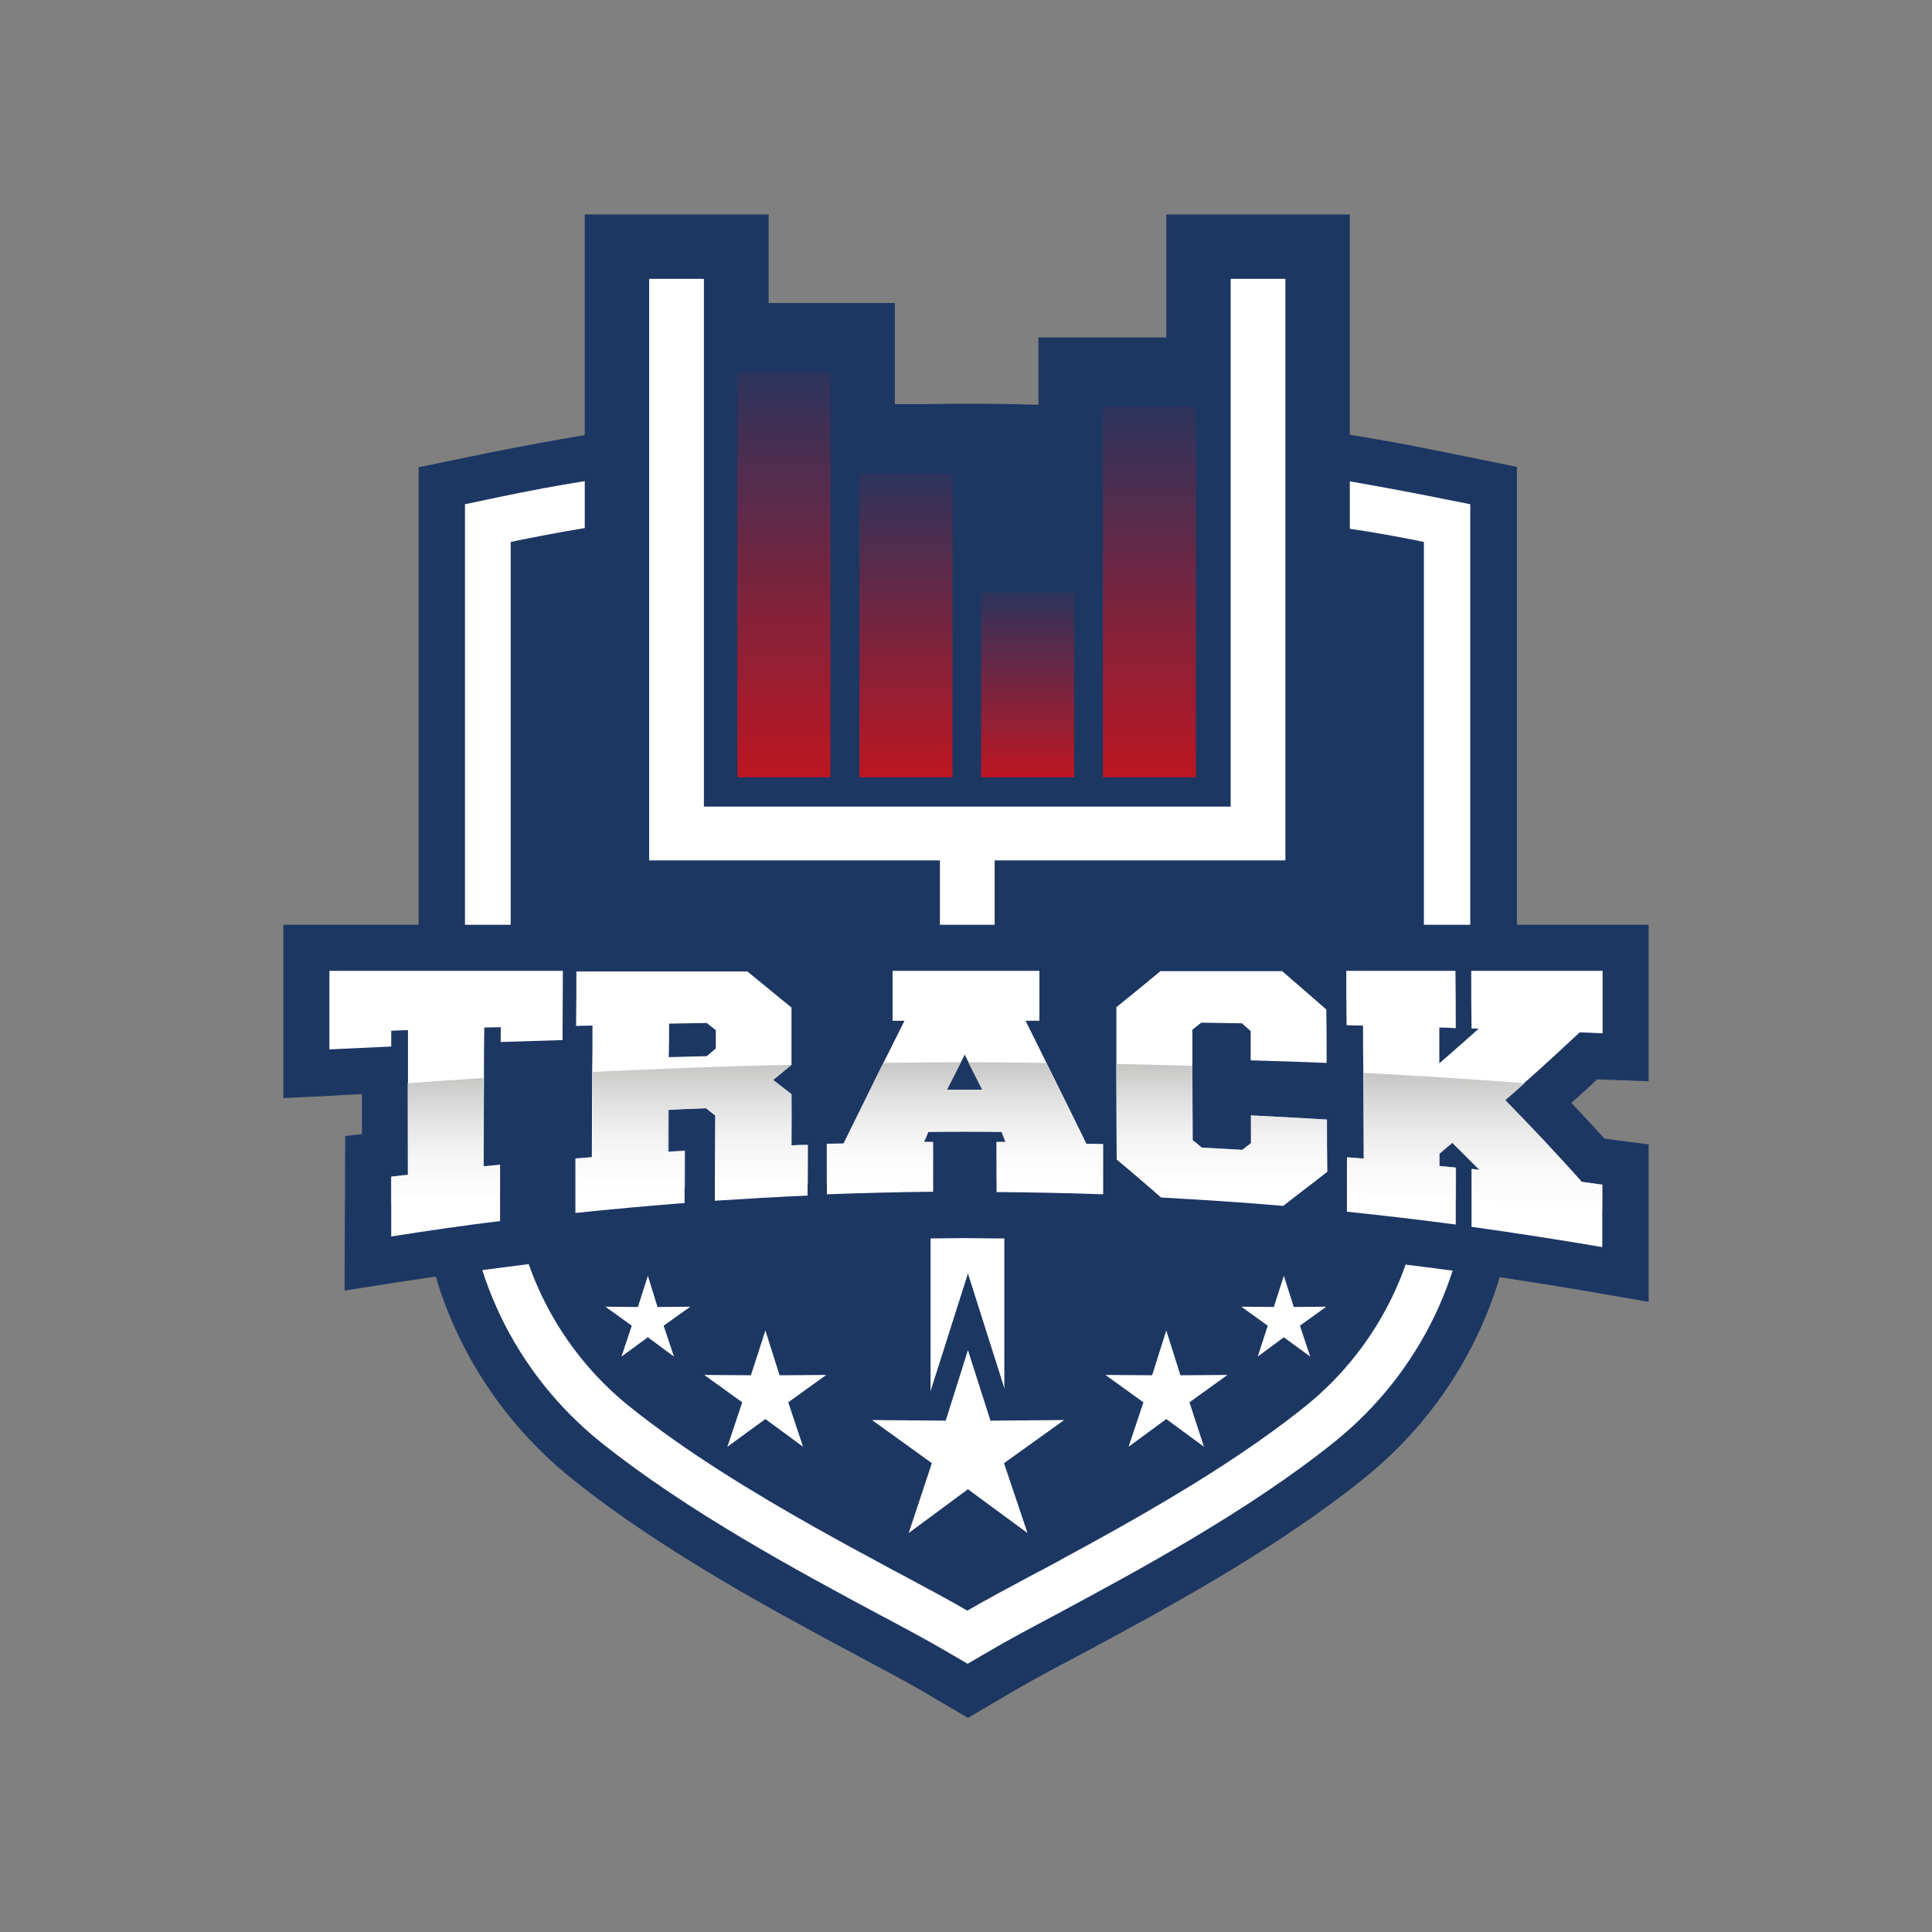 <?xml version="1.0" encoding="utf-8"?>
<!-- Generator: Adobe Illustrator 23.0.1, SVG Export Plug-In . SVG Version: 6.00 Build 0)  -->
<svg version="1.1" id="Layer_1" xmlns="http://www.w3.org/2000/svg" xmlns:xlink="http://www.w3.org/1999/xlink" x="0px" y="0px"
	 viewBox="0 0 600 600" style="enable-background:new 0 0 600 600;" xml:space="preserve">
<rect x="0" y="0" width="600" height="600" fill="#808080" stroke="none"/>
<style type="text/css">
	.st0{fill:#36A9E1;}
	.st1{fill:#1D1D1B;}
	.st2{fill:#2E5227;}
	.st3{fill:#231F20;}
	.st4{fill:#977E63;}
	.st5{fill:#771914;}
	.st6{fill:#DF4336;}
	.st7{fill:#FFFFFF;}
	.st8{fill:#DE4435;}
	.st9{fill:url(#SVGID_1_);}
	.st10{fill:url(#SVGID_2_);}
	.st11{fill:url(#SVGID_3_);}
	.st12{fill:#404041;}
	.st13{fill:url(#SVGID_4_);}
	.st14{fill:url(#SVGID_5_);}
	.st15{fill:url(#SVGID_6_);}
	.st16{fill:url(#SVGID_7_);}
	.st17{fill:url(#SVGID_8_);}
	.st18{fill:url(#SVGID_9_);}
	.st19{fill:url(#SVGID_10_);}
	.st20{fill:url(#SVGID_11_);}
	.st21{fill:url(#SVGID_12_);}
	.st22{fill:#EC1C24;}
	.st23{fill:none;stroke:#1D1D1B;stroke-width:4.082;stroke-miterlimit:10;}
	.st24{fill:#C99D66;}
	.st25{fill:#35A8E0;}
	.st26{fill:#2DAB66;}
	.st27{fill:none;stroke:#1D1D1B;stroke-width:3.412;stroke-linejoin:round;stroke-miterlimit:10;}
	.st28{fill:#E20613;}
	.st29{fill:#FCEA0D;}
	.st30{fill:#F094BD;}
	.st31{fill:#E5332A;}
	.st32{fill:#E84E1B;}
	.st33{fill:#F29100;}
	.st34{fill:#F8B133;}
	.st35{fill:#008D36;}
	.st36{fill:#006633;}
	.st37{fill:#39A935;}
	.st38{fill:#1D3763;}
	.st39{fill:url(#SVGID_13_);}
	.st40{fill:url(#SVGID_14_);}
	.st41{fill:url(#SVGID_15_);}
	.st42{fill:url(#SVGID_16_);}
	.st43{fill:url(#SVGID_17_);}
	.st44{fill:url(#SVGID_18_);}
	.st45{fill:url(#SVGID_19_);}
	.st46{fill:url(#SVGID_20_);}
	.st47{fill:url(#SVGID_21_);}
	.st48{fill:none;}
	.st49{fill:#93C01F;}
	.st50{fill:#81358A;}
	.st51{fill:#4B2C15;}
	.st52{fill:#79A242;}
	.st53{fill:#613917;stroke:#613917;stroke-width:0.345;stroke-miterlimit:10;}
	.st54{fill:#8D8C8C;stroke:#8D8C8C;stroke-width:0.345;stroke-miterlimit:10;}
	.st55{fill:#273577;}
	.st56{fill:#6C1510;}
	.st57{fill:#185126;}
</style>
<g>
	<path class="st38" d="M448,140.3c-9.6-2-19.2-3.7-28.8-5.3c-6.7-1.1-13.3-2.1-20-3c-2.6-0.4-5.2-0.7-7.8-1
		c-3.1-0.4-6.1-0.7-9.2-1.1c-3.6-0.4-7.2-0.8-10.8-1.1c-3.1-0.3-6.1-0.6-9.2-0.8c-6.6-0.6-13.1-1-19.7-1.4c-6.7-0.4-13.3-0.7-20-0.9
		c-7.4-0.2-14.7-0.3-22.1-0.3c-6.6,0-13.2,0.1-19.8,0.3c-0.9,0-1.7,0-2.6,0.1c-6.7,0.2-13.3,0.5-20,0.9c-3.7,0.2-7.4,0.5-11.1,0.7
		c-2.7,0.2-5.4,0.4-8.2,0.6c-3.2,0.3-6.4,0.6-9.6,0.9c-3.5,0.3-6.9,0.7-10.4,1.1c-3.2,0.4-6.4,0.7-9.6,1.1c-2.5,0.3-4.9,0.6-7.4,1
		c-6.7,0.9-13.4,1.9-20,3c-9.6,1.6-19.2,3.4-28.8,5.3l-22.9,4.7v214.8c0,38.8,17.4,75.1,47.7,99.4c27.9,22.4,63,41.2,88.8,55
		c7.9,4.2,14.8,7.9,19.6,10.7l14.5,8.5l14.5-8.5c4.8-2.8,11.6-6.5,19.6-10.7c25.7-13.8,60.8-32.6,88.7-55
		c30.3-24.3,47.7-60.5,47.7-99.4V145L448,140.3z M300.4,139.5c5.1,0,10.3,0.1,15.4,0.2c2.2,0.1,4.5,0.1,6.7,0.2
		c6.7,0.2,13.3,0.5,20,0.9v14.4c-6.5-0.4-13.2-0.7-20-0.9c-2.2-0.1-4.4-0.1-6.7-0.2c-5.1-0.1-10.2-0.2-15.4-0.2c-1.5,0-3.1,0-4.6,0
		V147H278v-7.1C285.4,139.7,292.9,139.5,300.4,139.5z"/>
	<path class="st7" d="M456.6,156.6v203.1c0,34.5-15.4,66.6-42.3,88.2c-26.9,21.6-61.4,40.1-86.5,53.6c-8.1,4.3-15,8-20.1,11
		l-7.2,4.2l-7.2-4.2c-5.1-3-12-6.7-20.1-11c-25.2-13.5-59.6-32-86.5-53.5c-26.9-21.6-42.3-53.7-42.3-88.2V156.6l11.4-2.4
		c8.6-1.8,17.2-3.4,25.9-4.8c6.7-1.1,13.3-2.1,20-3.1c2.5-0.3,4.9-0.7,7.4-1c3.2-0.4,6.4-0.8,9.6-1.2c3.5-0.4,6.9-0.8,10.4-1.1
		c3.2-0.3,6.4-0.6,9.6-0.9c2.7-0.2,5.4-0.5,8.2-0.7c3.7-0.3,7.4-0.5,11.1-0.7c6.7-0.4,13.3-0.7,20-0.9v7.1h17.8v6.9
		c1.5,0,3.1,0,4.6,0c5.2,0,10.3,0.1,15.4,0.2c2.2,0,4.5,0.1,6.7,0.2c6.8,0.2,13.5,0.5,20,0.9v-14.4c6.6,0.4,13.1,0.9,19.7,1.4
		c3.1,0.3,6.1,0.5,9.2,0.9c3.6,0.4,7.2,0.7,10.8,1.2c3.1,0.4,6.1,0.7,9.2,1.1c2.6,0.3,5.2,0.7,7.8,1.1c6.7,0.9,13.4,1.9,20,3.1
		c8.7,1.5,17.3,3.1,25.9,4.8L456.6,156.6z"/>
	<path class="st38" d="M442.2,168.3v191.5c0,29.9-13.6,58.3-36.9,77c-34.5,27.7-83.8,51.1-104.9,63.4c-21-12.3-70.3-35.6-104.9-63.4
		c-23.4-18.8-36.9-47.1-36.9-77V168.3c7.3-1.5,15-3,23-4.3c6.5-1.1,13.1-2.2,20-3.1c2.4-0.3,4.9-0.7,7.4-1c3.2-0.4,6.4-0.8,9.6-1.2
		c3.4-0.4,6.9-0.8,10.4-1.1c3.2-0.3,6.4-0.6,9.6-0.9c2.7-0.2,5.4-0.5,8.2-0.7c3.7-0.3,7.4-0.5,11.1-0.8c2.9-0.2,5.9-0.3,8.9-0.5
		c3.7-0.2,7.4-0.3,11.1-0.4c5.8-0.2,11.8-0.3,17.8-0.3c1.5,0,3.1,0,4.6,0c5.2,0,10.3,0.1,15.4,0.2c2.2,0,4.5,0.1,6.7,0.2
		c6.8,0.2,13.5,0.5,20,0.9c6.7,0.4,13.3,0.9,19.7,1.5c3.1,0.3,6.2,0.6,9.2,0.9c3.7,0.4,7.3,0.8,10.8,1.2c3.1,0.4,6.2,0.7,9.2,1.1
		c2.6,0.3,5.3,0.7,7.8,1.1c6.9,1,13.6,2,20,3.1C427.2,165.4,434.9,166.8,442.2,168.3z"/>
	<g>
		<g>
			<polygon class="st38" points="271.9,331.6 271.9,287.2 181.6,287.2 181.6,66.6 238.7,66.6 238.7,230.5 362.2,230.5 362.2,66.6 
				419.2,66.6 419.2,287.2 328.9,287.2 328.9,331.6 			"/>
		</g>
		<g>
			<rect x="269" y="305" class="st38" width="62.9" height="166.5"/>
		</g>
		<g>
			<path class="st38" d="M391.4,104.9v155.1h-68.9V154.2c6.8,0.2,13.5,0.5,20,0.9v-14.4c-6.7-0.4-13.3-0.7-20-0.9v-35H391.4z"/>
		</g>
		<g>
			<rect x="284.6" y="162.5" class="st38" width="68.9" height="97.4"/>
		</g>
		<path class="st38" d="M328.4,136.3c-3.3-0.1-6.6-0.2-9.9-0.3c-0.9,0-1.8,0-2.7,0v-10.5h-68.9v134.4h68.9V159.5
			c0.9,0,1.8,0,2.7,0.1c3.3,0.1,6.6,0.2,9.9,0.3c10.1,0.3,20,0.8,29.7,1.5v-23.5C348.1,137.2,338.3,136.7,328.4,136.3z"/>
		<g>
			<rect x="209" y="94.1" class="st38" width="68.9" height="165.8"/>
		</g>
	</g>
	<g>
		<polygon class="st7" points="382.2,86.6 382.2,250.5 218.6,250.5 218.6,86.6 201.6,86.6 201.6,267.2 291.9,267.2 291.9,311.6 
			308.9,311.6 308.9,267.2 399.2,267.2 399.2,86.6 		"/>
		<rect x="289" y="325" class="st7" width="22.9" height="126.4"/>
		<linearGradient id="SVGID_1_" gradientUnits="userSpaceOnUse" x1="356.907" y1="241.378" x2="356.907" y2="126.361">
			<stop  offset="0" style="stop-color:#BD1622"/>
			<stop  offset="1" style="stop-color:#BD1622;stop-opacity:0.1"/>
		</linearGradient>
		<rect x="342.5" y="126.4" class="st9" width="28.9" height="115"/>
		<linearGradient id="SVGID_2_" gradientUnits="userSpaceOnUse" x1="319.103" y1="241.377" x2="319.103" y2="184.023">
			<stop  offset="0" style="stop-color:#BD1622"/>
			<stop  offset="1" style="stop-color:#BD1622;stop-opacity:0.1"/>
		</linearGradient>
		<rect x="304.7" y="184" class="st10" width="28.9" height="57.4"/>
		<linearGradient id="SVGID_3_" gradientUnits="userSpaceOnUse" x1="281.296" y1="241.378" x2="281.296" y2="146.975">
			<stop  offset="0" style="stop-color:#BD1622"/>
			<stop  offset="1" style="stop-color:#BD1622;stop-opacity:0.1"/>
		</linearGradient>
		<rect x="266.9" y="147" class="st11" width="28.9" height="94.4"/>
		<linearGradient id="SVGID_4_" gradientUnits="userSpaceOnUse" x1="243.493" y1="241.377" x2="243.493" y2="115.593">
			<stop  offset="0" style="stop-color:#BD1622"/>
			<stop  offset="1" style="stop-color:#BD1622;stop-opacity:0.1"/>
		</linearGradient>
		<rect x="229" y="115.6" class="st13" width="28.9" height="125.8"/>
	</g>
	<g>
		<g>
			<path class="st38" d="M107.2,352.8l5.2-0.6l0-12.4c-3.1,0.1-6.3,0.3-9.4,0.5L88,341v-53.8h101.2l-0.2,49.7l-13.8,0.4
				c-3.5,0.1-7,0.2-10.6,0.3l0,8.8l5.1-0.5l-0.2,46l-12.5,1.6c-11.1,1.4-22.4,3-33.4,4.7l-16.6,2.6L107.2,352.8z"/>
			<path class="st38" d="M164.7,346.4l5.1-0.4l0-13l-5.1,0.1l0.2-46h72.6l4,3.3c4.5,3.7,9,7.5,13.6,11.1l5.3,4.3l-0.1,26.8l0,8.1
				l5.2-0.2l-0.1,44.3l-13.7,0.6c-9.4,0.4-19,0.9-28.4,1.6l-4.6,0.3l-4.7,0.4c-11.1,0.8-22.4,1.9-33.5,3l-15.9,1.7L164.7,346.4z"/>
			<path class="st38" d="M242.4,341.4l10.4-0.3c3-6.1,6.3-12.6,9.9-20l0-33.9H337l0,35.2c2.9,5.8,6.1,12.2,9.3,18.7l10.4,0.3
				l0.1,44.5l-14.9-0.6c-10.8-0.4-21.8-0.7-32.7-0.7l-9.8-0.1l-9.8,0.1c-10.8,0.1-21.8,0.4-32.6,0.8l-14.9,0.6L242.4,341.4z"/>
			<path class="st38" d="M403.1,389.2c-14.3-1.3-28.9-2.4-43.2-3.1l-4.9-0.3l-3.7-3.2c-4.3-3.8-8.9-7.7-13.6-11.6l-5.1-4.3
				l-0.1-60.8l5.3-4.3c4.5-3.7,9-7.4,13.6-11.1l4-3.3h48.2l4,3.4c4.8,4.1,9.5,8.1,13.9,12.1l4.8,4.3l0.1,38l0.1,23.4l-2.6,3.7
				c-2.6,3.8-5.2,7.5-7.8,11.2l-4.8,6.8L403.1,389.2z"/>
			<path class="st38" d="M495.2,401.4c-13.3-2.3-26.7-4.4-40.1-6.3l-2.5-0.3l-2.3-0.3c-11.1-1.5-22.3-2.8-33.4-4l-12.8-1.3
				l-0.2-45.3l5.1,0.4l0-11.8l-5.1-0.1l-0.2-45.2H512v48.6l-16-0.6c-2.6,2.5-5.3,4.9-8,7.3c3.5,3.7,6.9,7.4,10.3,11.1
				c0.4,0.1,13.7,1.8,13.7,1.8v48.9L495.2,401.4z"/>
		</g>
		<g>
			<path class="st7" d="M102.3,301.5v24.4c6.4-0.3,12.8-0.6,19.2-0.9v-4.9c1.7-0.1,3.5-0.1,5.2-0.2c0,5.4,0,10.9,0,16.4
				c0,9.5,0,19,0,28.5c-1.7,0.2-3.5,0.4-5.2,0.6c0,2.9,0,5.7,0,8.6c0,3.4,0,6.7,0,10c11.3-1.8,22.5-3.4,33.8-4.8c0-2.5,0-5.1,0-7.6
				c0-3.3,0-6.6,0-9.9c-1.7,0.2-3.4,0.3-5.1,0.5c0-9.2,0.1-18.4,0.1-27.6c0-5.2,0-10.3,0.1-15.5c1.7,0,3.4-0.1,5.1-0.1
				c0,1.5,0,3.1,0,4.6c6.4-0.2,12.8-0.4,19.2-0.6c0-7.2,0.1-14.3,0.1-21.5H102.3z"/>
			<path class="st7" d="M245.8,355.7c0-5.3,0-10.6,0-15.9c-1.9-1.5-3.8-2.9-5.7-4.4c1.9-1.6,3.8-3.2,5.7-4.7v0c0-5.9,0-11.9,0-17.8
				c-4.6-3.7-9.1-7.5-13.7-11.2h-53.1c0,5.6,0,11.3-0.1,16.9c1.7,0,3.4-0.1,5.1-0.1c0,4.8,0,9.6-0.1,14.5c0,8.8-0.1,17.6-0.1,26.4
				c-1.7,0.1-3.4,0.3-5.1,0.4c0,3.6,0,7.2,0,10.7c0,2.1,0,4.1,0,6.2c11.3-1.2,22.6-2.2,33.9-3.1c0-1.5,0-3.1,0-4.6
				c0-3.9,0-7.7,0-11.6c-1.7,0.1-3.4,0.2-5.1,0.3c0-4.3,0-8.6,0-13c3.9-0.2,7.8-0.4,11.8-0.5c0.9,0.7,1.8,1.5,2.8,2.2
				c0,7.4-0.1,14.8-0.1,22.2c0,1.4,0,2.9,0,4.3c9.6-0.6,19.2-1.2,28.8-1.6c0-1.2,0-2.3,0-3.5c0-4.1,0-8.2,0-12.2
				C249.3,355.5,247.6,355.6,245.8,355.7z M207.8,317.9c3.9-0.1,7.8-0.1,11.7-0.2c0.9,0.7,1.8,1.5,2.8,2.2c0,1.9,0,3.8,0,5.7
				c-0.9,0.8-1.9,1.6-2.8,2.4c-3.9,0.1-7.8,0.2-11.8,0.3C207.8,324.8,207.8,321.3,207.8,317.9z"/>
			<path class="st7" d="M309.5,370.2c11,0.1,22.1,0.3,33.1,0.7c0-1.1,0-2.2,0-3.3c0-4.1,0-8.2,0-12.3c-1.7,0-3.4-0.1-5.2-0.1
				c-4.1-8.4-8.3-16.8-12.4-25.1c-2.2-4.4-4.3-8.7-6.5-13.1c1.4,0,2.9,0,4.3,0c0-5.2,0-10.4,0-15.5h-45.6c0,5.2,0,10.4,0,15.5
				c1.2,0,2.5,0,3.7,0c-2.2,4.3-4.3,8.7-6.5,13c-4.1,8.3-8.3,16.7-12.4,25.1c-1.7,0-3.4,0.1-5.2,0.1c0,4.1,0,8.2,0,12.3v3.4
				c11-0.4,22-0.7,33-0.8v-3c0-4.2,0-8.3,0-12.5c-0.9,0-1.9,0-2.8,0c0.5-1,0.9-2,1.3-3.1c7.6-0.1,15.2-0.1,22.8,0
				c0.4,1,0.8,2,1.2,3.1c-0.9,0-1.8,0-2.8,0V370.2z M294.1,338.4c1.4-2.8,2.9-5.7,4.3-8.5c0.4-0.8,0.8-1.6,1.2-2.4
				c0.4,0.8,0.8,1.6,1.2,2.4c1.4,2.8,2.9,5.7,4.3,8.5C301.4,338.4,297.7,338.4,294.1,338.4z"/>
			<path class="st7" d="M412.1,347.7c-7.9-0.5-15.7-0.9-23.6-1.3c0,2.9,0,5.8,0,8.6c-0.9,0.7-1.8,1.4-2.7,2.1
				c-4.2-0.2-8.4-0.5-12.6-0.7c-0.9-0.8-1.8-1.6-2.8-2.3c0-7.7-0.1-15.4-0.1-23.1c0-3.7,0-7.5,0-11.2c0.9-0.7,1.8-1.5,2.8-2.2
				c4.2,0.1,8.4,0.1,12.6,0.2c0.9,0.8,1.8,1.6,2.7,2.4c0,3,0,6.1,0,9.1c7.9,0.2,15.7,0.5,23.6,0.8c0-5.5,0-11.1-0.1-16.6
				c-4.6-4-9.2-8-13.7-11.9h-37.8c-4.6,3.8-9.1,7.5-13.7,11.2c0,5.9,0,11.8,0,17.7c0,9.9,0,19.7,0.1,29.6c3.1,2.6,6.2,5.2,9.3,7.9
				c1.5,1.3,3,2.6,4.5,3.9c12.6,0.7,25.3,1.5,37.9,2.6c2.1-1.6,4.1-3.2,6.2-4.8c2.5-1.9,5-3.8,7.5-5.8
				C412.1,358.4,412.1,353.1,412.1,347.7z"/>
			<path class="st7" d="M490.6,320.6c2.4,0.1,4.7,0.2,7.1,0.3v-19.4h-40.8c0,6,0,12,0.1,17.9c0.7,0,1.5,0,2.2,0.1
				c-4.1,3.6-8.1,7.2-12.2,10.7c0-3.7,0-7.4,0-11.1c1.7,0,3.4,0.1,5.1,0.2c0-5.9,0-11.9-0.1-17.8h-33.9c0,5.6,0,11.2,0.1,16.9
				c1.7,0,3.4,0.1,5.1,0.1c0,4.9,0,9.8,0.1,14.7c0,8.9,0.1,17.7,0.1,26.6c-1.7-0.1-3.4-0.3-5.2-0.4c0,3.6,0,7.3,0,10.9c0,2,0,4,0,6
				c11.3,1.2,22.6,2.5,33.8,4c0-2.7,0-5.4,0-8c0-3.3,0-6.5,0-9.7c-1.7-0.2-3.4-0.3-5.1-0.5v-3.8c1.3-1.1,2.7-2.3,4-3.4
				c2.8,2.8,5.6,5.6,8.4,8.4c-0.8-0.1-1.6-0.2-2.4-0.3c0,3.2,0,6.4,0,9.6c0,2.8,0,5.6,0,8.4c13.6,1.9,27.1,4,40.6,6.3v-19.4
				c-2.1-0.3-4.3-0.6-6.4-0.9c-7.9-8.9-15.9-17.3-23.8-25.4c2-1.7,4-3.5,6-5.3C479.1,331.3,484.8,326,490.6,320.6z"/>
		</g>
		<g>
			<linearGradient id="SVGID_5_" gradientUnits="userSpaceOnUse" x1="138.43" y1="374.083" x2="138.43" y2="334.703">
				<stop  offset="0" style="stop-color:#FFFFFF;stop-opacity:0.3"/>
				<stop  offset="0.364" style="stop-color:#EDEDED;stop-opacity:0.555"/>
				<stop  offset="1" style="stop-color:#C6C6C5"/>
			</linearGradient>
			<path class="st14" d="M150.2,362.3c1.7-0.2,3.4-0.3,5.1-0.5c0,3.3,0,6.6,0,9.9c-11.3,0.7-22.6,1.5-33.9,2.4c0-2.9,0-5.7,0-8.6
				c1.7-0.2,3.5-0.4,5.2-0.6c0-9.5,0-19,0-28.5c7.8-0.6,15.7-1.1,23.5-1.6C150.3,343.9,150.3,353.1,150.2,362.3z"/>
			<linearGradient id="SVGID_6_" gradientUnits="userSpaceOnUse" x1="214.947" y1="370.372" x2="214.947" y2="330.562">
				<stop  offset="0" style="stop-color:#FFFFFF;stop-opacity:0.3"/>
				<stop  offset="0.364" style="stop-color:#EDEDED;stop-opacity:0.555"/>
				<stop  offset="1" style="stop-color:#C6C6C5"/>
			</linearGradient>
			<path class="st15" d="M245.8,355.7c1.7-0.1,3.4-0.1,5.2-0.2c0,4.1,0,8.2,0,12.2c-9.6,0.2-19.2,0.5-28.8,0.8
				c0-7.4,0-14.8,0.1-22.2c-0.9-0.7-1.9-1.5-2.8-2.2c-3.9,0.2-7.8,0.3-11.8,0.5c0,4.3,0,8.6,0,13c1.7-0.1,3.4-0.2,5.1-0.3
				c0,3.9,0,7.7,0,11.6c-11.3,0.4-22.6,0.9-33.9,1.5c0-3.6,0-7.2,0-10.7c1.7-0.1,3.4-0.3,5.1-0.4c0-8.8,0.1-17.6,0.1-26.4
				c20.6-1,41.2-1.8,61.7-2.2v0c-1.9,1.6-3.8,3.2-5.7,4.7c1.9,1.5,3.8,2.9,5.7,4.4C245.9,345,245.9,350.4,245.8,355.7z"/>
			<linearGradient id="SVGID_7_" gradientUnits="userSpaceOnUse" x1="299.583" y1="367.62" x2="299.583" y2="329.931">
				<stop  offset="0" style="stop-color:#FFFFFF;stop-opacity:0.3"/>
				<stop  offset="0.364" style="stop-color:#EDEDED;stop-opacity:0.555"/>
				<stop  offset="1" style="stop-color:#C6C6C5"/>
			</linearGradient>
			<path class="st16" d="M342.5,355.3c0,4.1,0,8.2,0,12.3c-11-0.2-22.1-0.4-33.1-0.4v-12.5c0.9,0,1.8,0,2.8,0c-0.4-1-0.8-2-1.2-3.1
				c-7.6-0.1-15.2-0.1-22.8,0c-0.4,1-0.9,2-1.3,3.1c0.9,0,1.9,0,2.8,0c0,4.2,0,8.4,0,12.5c-11,0-22,0.2-33,0.4c0-4.1,0-8.2,0-12.3
				c1.7-0.1,3.4-0.1,5.2-0.1c4.2-8.4,8.3-16.8,12.4-25.1c8-0.1,16.1-0.2,24.1-0.2c-1.4,2.8-2.9,5.7-4.3,8.5c3.7,0,7.3,0,10.9,0
				c-1.4-2.8-2.9-5.7-4.3-8.5c8.1,0,16.1,0.1,24.2,0.2c4.1,8.3,8.3,16.7,12.4,25.1C339,355.2,340.8,355.2,342.5,355.3z"/>
			<linearGradient id="SVGID_8_" gradientUnits="userSpaceOnUse" x1="379.454" y1="369.612" x2="379.454" y2="330.418">
				<stop  offset="0" style="stop-color:#FFFFFF;stop-opacity:0.3"/>
				<stop  offset="0.364" style="stop-color:#EDEDED;stop-opacity:0.555"/>
				<stop  offset="1" style="stop-color:#C6C6C5"/>
			</linearGradient>
			<path class="st17" d="M412.1,347.7c0,5.4,0,10.7,0.1,16.1c-2.5,1.9-5,3.9-7.5,5.8c-16.2-0.7-32.4-1.3-48.6-1.7
				c-3.1-2.7-6.2-5.3-9.3-7.9c0-9.9,0-19.7-0.1-29.6c7.9,0.2,15.7,0.4,23.6,0.6c0,7.7,0,15.4,0.1,23.1c0.9,0.8,1.9,1.6,2.8,2.3
				c4.2,0.2,8.4,0.4,12.6,0.7c0.9-0.7,1.8-1.4,2.7-2.1c0-2.9,0-5.8,0-8.6C396.3,346.8,404.2,347.2,412.1,347.7z"/>
			<linearGradient id="SVGID_9_" gradientUnits="userSpaceOnUse" x1="458.027" y1="375.717" x2="458.027" y2="333.227">
				<stop  offset="0" style="stop-color:#FFFFFF;stop-opacity:0.3"/>
				<stop  offset="0.364" style="stop-color:#EDEDED;stop-opacity:0.555"/>
				<stop  offset="1" style="stop-color:#C6C6C5"/>
			</linearGradient>
			<path class="st18" d="M497.7,367.9v7.8c-13.5-1.2-27-2.2-40.6-3.1c0-3.2,0-6.4,0-9.6c0.8,0.1,1.6,0.2,2.4,0.3
				c-2.8-2.9-5.6-5.7-8.4-8.4c-1.3,1.1-2.7,2.3-4,3.4v3.8c1.7,0.2,3.4,0.3,5.1,0.5c0,3.3,0,6.5,0,9.7c-11.3-0.8-22.5-1.4-33.8-2
				c0-3.6,0-7.3,0-10.9c1.7,0.1,3.4,0.3,5.2,0.4c0-8.9-0.1-17.7-0.1-26.6c16.7,0.9,33.3,1.9,50,3.2c-2,1.8-4,3.6-6,5.3
				c8,8.1,15.9,16.5,23.8,25.4C493.4,367.4,495.5,367.6,497.7,367.9z"/>
		</g>
	</g>
	<polygon class="st7" points="398.7,396.2 401.8,405.9 411.9,405.8 403.7,411.7 406.9,421.3 398.7,415.3 390.6,421.3 393.7,411.7 
		385.5,405.8 395.6,405.9 	"/>
	<polygon class="st7" points="201.2,396.2 204.2,405.9 214.4,405.8 206.1,411.7 209.3,421.3 201.2,415.3 193,421.3 196.2,411.7 
		188,405.8 198.1,405.9 	"/>
	<polygon class="st38" points="320.4,457.1 329.4,484.4 322.9,487.9 300.6,471.5 278.2,488 271.8,484.5 280.9,457.1 248.2,433.7 
		288.4,433.9 300.6,395.5 312.8,433.9 353.1,433.7 	"/>
	<polygon class="st7" points="300.6,419.3 307.6,441.2 330.5,441 311.8,454.4 319.1,476.1 300.6,462.5 282.2,476.1 289.4,454.4 
		270.8,441 293.7,441.2 	"/>
	<polygon class="st7" points="362.2,413.2 366.6,427.1 381.2,427 369.4,435.5 373.9,449.3 362.2,440.7 350.5,449.3 355.1,435.5 
		343.3,427 357.8,427.1 	"/>
	<polygon class="st7" points="237.7,413.2 242.1,427.1 256.6,427 244.8,435.5 249.4,449.3 237.7,440.7 225.9,449.3 230.5,435.5 
		218.7,427 233.2,427.1 	"/>
	<line class="st48" x1="268.5" y1="482.8" x2="268.5" y2="482.8"/>
	<line class="st48" x1="280.7" y1="489.4" x2="280.7" y2="489.4"/>
</g>
</svg>
